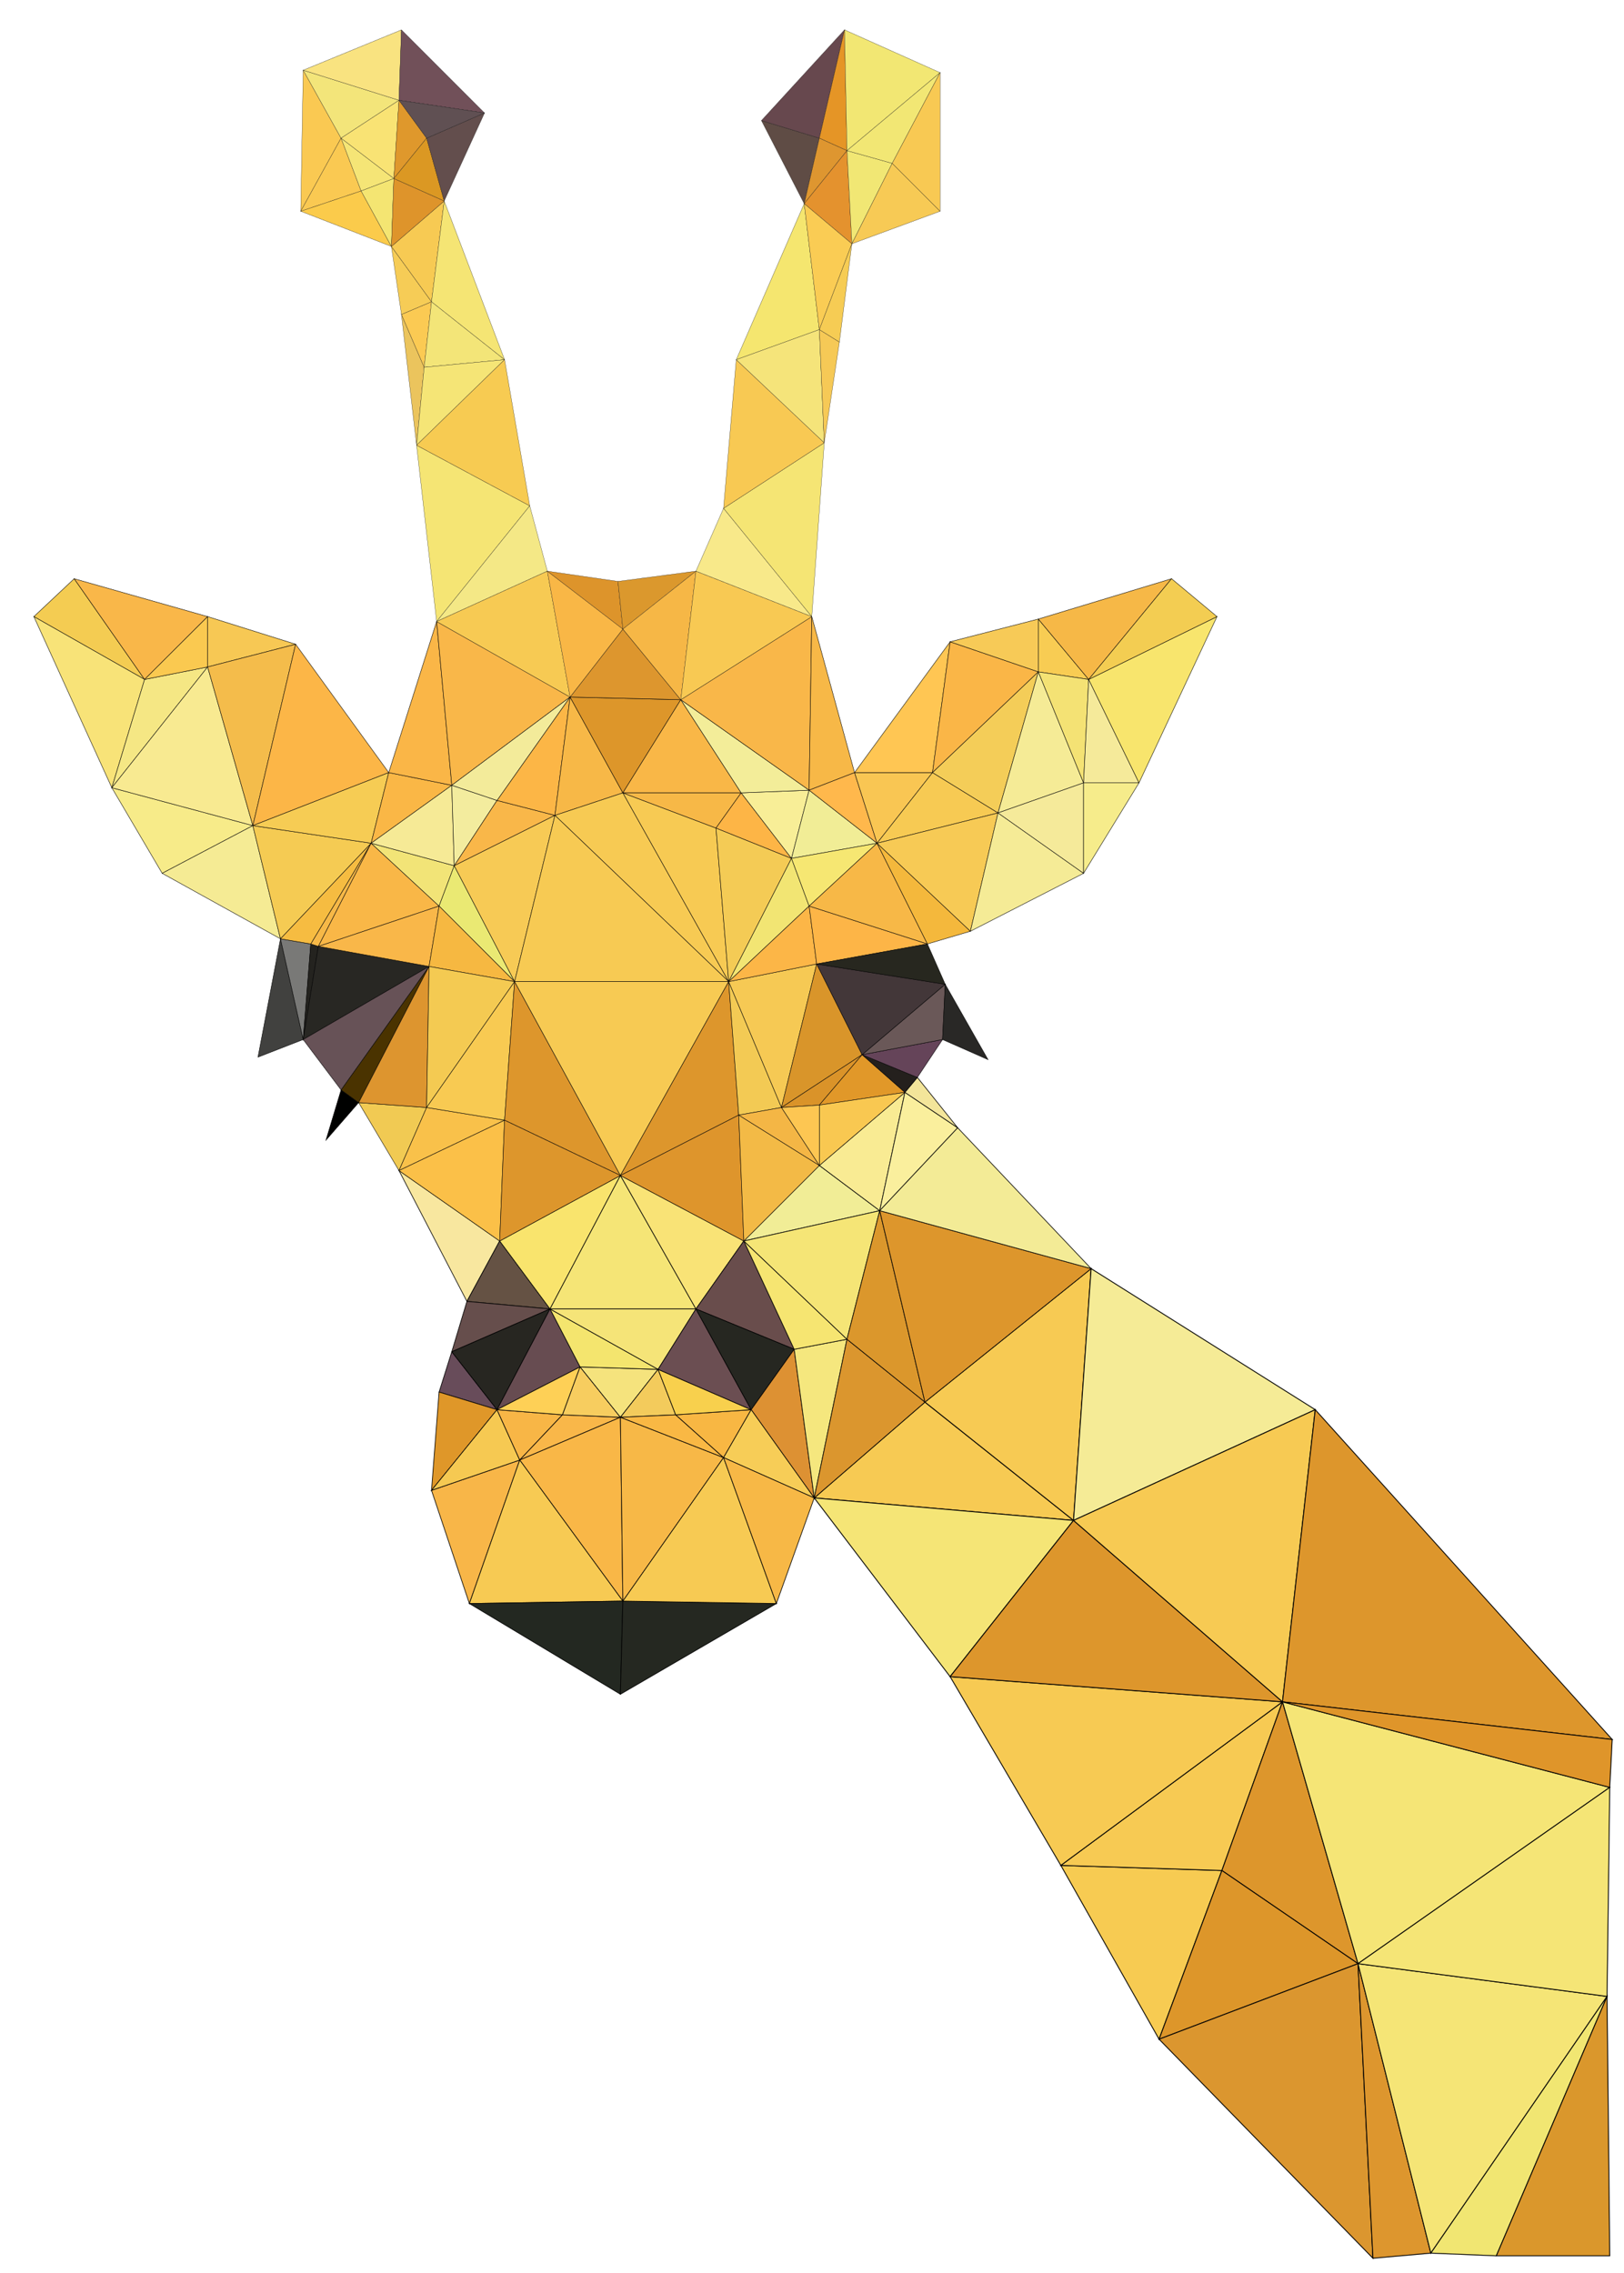 <?xml version="1.0" encoding="utf-8"?>
<!-- Generator: Adobe Illustrator 24.1.0, SVG Export Plug-In . SVG Version: 6.00 Build 0)  -->
<svg version="1.1" baseProfile="tiny" id="图层_1"
	 xmlns="http://www.w3.org/2000/svg" xmlns:xlink="http://www.w3.org/1999/xlink" x="0px" y="0px" viewBox="0 0 729 1020"
	 xml:space="preserve">
<g>
	<g>
		<polygon fill="#F7CA53" stroke="#000000" stroke-width="0.4" stroke-miterlimit="10" points="415.2,629.2 365.5,672.2 
			481.9,682.3 		"/>
		<polygon fill="#F5E576" stroke="#000000" stroke-width="0.4" stroke-miterlimit="10" points="365.5,672.2 426.5,752.4 
			481.9,682.3 		"/>
		<polygon fill="#F7CA53" stroke="#000000" stroke-width="0.4" stroke-miterlimit="10" points="415.2,629.2 481.9,682.3 
			489.8,569.3 		"/>
		<polygon fill="#F7CB52" stroke="#000000" stroke-width="0.4" stroke-miterlimit="10" points="476.2,837.1 520.3,915.1 
			548.5,839.4 		"/>
		<polygon fill="#F7CA53" stroke="#000000" stroke-width="0.4" stroke-miterlimit="10" points="476.2,837.1 548.5,839.4 
			575.7,763.7 		"/>
		<polygon fill="#F7CA53" stroke="#000000" stroke-width="0.4" stroke-miterlimit="10" points="426.5,752.4 476.2,837.1 
			575.7,763.7 		"/>
		<polygon fill="#DD962C" stroke="#000000" stroke-width="0.4" stroke-miterlimit="10" points="481.9,682.3 426.5,752.4 
			575.7,763.7 		"/>
		<polygon fill="#F5EB96" stroke="#000000" stroke-width="0.4" stroke-miterlimit="10" points="489.8,569.3 481.9,682.3 
			590.4,632.6 		"/>
		<polygon fill="#F7CA53" stroke="#000000" stroke-width="0.4" stroke-miterlimit="10" points="481.9,682.3 575.7,763.7 
			590.4,632.6 		"/>
		<polygon fill="#DD962C" stroke="#000000" stroke-width="0.4" stroke-miterlimit="10" points="575.7,763.7 548.5,839.4 
			609.6,881.2 		"/>
		<polygon fill="#DD962A" stroke="#000000" stroke-width="0.4" stroke-miterlimit="10" points="548.5,839.4 520.3,915.1 
			609.6,881.2 		"/>
		<polygon fill="#DB962F" stroke="#000000" stroke-width="0.4" stroke-miterlimit="10" points="609.6,881.2 520.3,915.1 
			616.3,1013.4 		"/>
		<polygon fill="#DD962E" stroke="#000000" stroke-width="0.4" stroke-miterlimit="10" points="609.6,881.2 616.3,1013.4 
			642.3,1011.1 		"/>
		<polygon fill="#F5E576" stroke="#000000" stroke-width="0.4" stroke-miterlimit="10" points="609.6,881.2 642.3,1011.1 
			721.4,895.9 		"/>
		<polygon fill="#F1E672" stroke="#000000" stroke-width="0.4" stroke-miterlimit="10" points="642.3,1011.1 671.7,1012.3 
			721.4,895.9 		"/>
		<polygon fill="#DA972C" stroke="#000000" stroke-width="0.4" stroke-miterlimit="10" points="721.4,895.9 671.7,1012.3 
			722.6,1012.3 		"/>
		<polygon fill="#F5E576" stroke="#000000" stroke-width="0.4" stroke-miterlimit="10" points="575.7,763.7 609.6,881.2 
			722.6,802.1 		"/>
		<polygon fill="#F5E576" stroke="#000000" stroke-width="0.4" stroke-miterlimit="10" points="609.6,881.2 721.4,895.9 
			722.6,802.1 		"/>
		<polygon fill="#DD962C" stroke="#000000" stroke-width="0.4" stroke-miterlimit="10" points="590.4,632.6 575.7,763.7 
			723.7,780.6 		"/>
		<polygon fill="#DF952A" stroke="#000000" stroke-width="0.4" stroke-miterlimit="10" points="575.7,763.7 722.6,802.1 
			723.7,780.6 		"/>
	</g>
	<g>
		<polygon fill="#684C5A" stroke="#000000" stroke-width="0.3" stroke-miterlimit="10" points="202.8,606.6 197.1,624.7 
			223.1,632.6 		"/>
		<polygon fill="#DF9729" stroke="#000000" stroke-width="0.3" stroke-miterlimit="10" points="197.1,624.7 193.7,668.8 
			223.1,632.6 		"/>
		<polygon fill="#F8E79F" stroke="#000000" stroke-width="0.3" stroke-miterlimit="10" points="179.1,525.3 209.6,584 224.3,556.9 
					"/>
		<polygon fill="#F8B648" stroke="#000000" stroke-width="0.3" stroke-miterlimit="10" points="193.7,668.8 210.7,719.6 
			233.3,655.2 		"/>
		<polygon fill="#F6C952" stroke="#000000" stroke-width="0.3" stroke-miterlimit="10" points="223.1,632.6 193.7,668.8 
			233.3,655.2 		"/>
		<polygon fill="#655244" stroke="#000000" stroke-width="0.3" stroke-miterlimit="10" points="224.3,556.9 209.6,584 246.9,587.4 
					"/>
		<polygon fill="#664E4C" stroke="#000000" stroke-width="0.3" stroke-miterlimit="10" points="209.6,584 202.8,606.6 246.9,587.4 
					"/>
		<polygon fill="#272621" stroke="#000000" stroke-width="0.3" stroke-miterlimit="10" points="202.8,606.6 223.1,632.6 
			246.9,587.4 		"/>
		<polygon fill="#F8B646" stroke="#000000" stroke-width="0.3" stroke-miterlimit="10" points="223.1,632.6 233.3,655.2 
			252.5,634.9 		"/>
		<polygon fill="#674C51" stroke="#000000" stroke-width="0.3" stroke-miterlimit="10" points="246.9,587.4 223.1,632.6 
			260.4,613.4 		"/>
		<polygon fill="#FED056" stroke="#000000" stroke-width="0.3" stroke-miterlimit="10" points="223.1,632.6 252.5,634.9 
			260.4,613.4 		"/>
		<polygon fill="#F9B749" stroke="#000000" stroke-width="0.3" stroke-miterlimit="10" points="252.5,634.9 233.3,655.2 278.5,636 
					"/>
		<polygon fill="#F7CD5F" stroke="#000000" stroke-width="0.3" stroke-miterlimit="10" points="260.4,613.4 252.5,634.9 278.5,636 
					"/>
		<polygon fill="#F9E46D" stroke="#000000" stroke-width="0.3" stroke-miterlimit="10" points="224.3,556.9 246.9,587.4 
			278.5,527.5 		"/>
		<polygon fill="#F9B747" stroke="#000000" stroke-width="0.3" stroke-miterlimit="10" points="278.5,636 233.3,655.2 279.6,718.5 
					"/>
		<polygon fill="#F7CA53" stroke="#000000" stroke-width="0.3" stroke-miterlimit="10" points="233.3,655.2 210.7,719.6 
			279.6,718.5 		"/>
		<polygon fill="#232821" stroke="#000000" stroke-width="0.3" stroke-miterlimit="10" points="210.7,719.6 278.5,760.3 
			279.6,718.5 		"/>
		<polygon fill="#F5E37D" stroke="#000000" stroke-width="0.3" stroke-miterlimit="10" points="260.4,613.4 278.5,636 295.4,614.5 
					"/>
		<polygon fill="#F4E56E" stroke="#000000" stroke-width="0.3" stroke-miterlimit="10" points="246.9,587.4 260.4,613.4 
			295.4,614.5 		"/>
		<polygon fill="#F3CB5C" stroke="#000000" stroke-width="0.3" stroke-miterlimit="10" points="295.4,614.5 278.5,636 303.3,634.9 
					"/>
		<polygon fill="#F5E576" stroke="#000000" stroke-width="0.3" stroke-miterlimit="10" points="278.5,527.5 246.9,587.4 
			312.4,587.4 		"/>
		<polygon fill="#F5E478" stroke="#000000" stroke-width="0.3" stroke-miterlimit="10" points="246.9,587.4 295.4,614.5 
			312.4,587.4 		"/>
		<polygon fill="#F7B847" stroke="#000000" stroke-width="0.3" stroke-miterlimit="10" points="278.5,636 279.6,718.5 324.8,654.1 
					"/>
		<polygon fill="#F9B844" stroke="#000000" stroke-width="0.3" stroke-miterlimit="10" points="303.3,634.9 278.5,636 324.8,654.1 
					"/>
		<polygon fill="#F9E376" stroke="#000000" stroke-width="0.3" stroke-miterlimit="10" points="278.5,527.5 312.4,587.4 
			333.9,556.9 		"/>
		<polygon fill="#F8B743" stroke="#000000" stroke-width="0.3" stroke-miterlimit="10" points="303.3,634.9 324.8,654.1 
			337.2,632.6 		"/>
		<polygon fill="#F8D04D" stroke="#000000" stroke-width="0.3" stroke-miterlimit="10" points="295.4,614.5 303.3,634.9 
			337.2,632.6 		"/>
		<polygon fill="#6B4E52" stroke="#000000" stroke-width="0.3" stroke-miterlimit="10" points="312.4,587.4 295.4,614.5 
			337.2,632.6 		"/>
		<polygon fill="#252821" stroke="#000000" stroke-width="0.3" stroke-miterlimit="10" points="279.6,718.5 278.5,760.3 
			348.5,719.6 		"/>
		<polygon fill="#F7CA53" stroke="#000000" stroke-width="0.3" stroke-miterlimit="10" points="324.8,654.1 279.6,718.5 
			348.5,719.6 		"/>
		<polygon fill="#694D4C" stroke="#000000" stroke-width="0.3" stroke-miterlimit="10" points="333.9,556.9 312.4,587.4 
			356.5,605.5 		"/>
		<polygon fill="#262721" stroke="#000000" stroke-width="0.3" stroke-miterlimit="10" points="312.4,587.4 337.2,632.6 
			356.5,605.5 		"/>
		<polygon fill="#DD9133" stroke="#000000" stroke-width="0.3" stroke-miterlimit="10" points="356.5,605.5 337.2,632.6 
			365.5,672.2 		"/>
		<polygon fill="#F7CD57" stroke="#000000" stroke-width="0.3" stroke-miterlimit="10" points="337.2,632.6 324.8,654.1 
			365.5,672.2 		"/>
		<polygon fill="#F7B846" stroke="#000000" stroke-width="0.3" stroke-miterlimit="10" points="324.8,654.1 348.5,719.6 
			365.5,672.2 		"/>
		<polygon fill="#F5E77E" stroke="#000000" stroke-width="0.3" stroke-miterlimit="10" points="356.5,605.5 365.5,672.2 380.2,601 
					"/>
		<polygon fill="#F6E571" stroke="#000000" stroke-width="0.3" stroke-miterlimit="10" points="333.9,556.9 356.5,605.5 380.2,601 
					"/>
		<polygon fill="#F1ED96" stroke="#000000" stroke-width="0.3" stroke-miterlimit="10" points="367.8,523 333.9,556.9 394.9,543.3 
					"/>
		<polygon fill="#F5E576" stroke="#000000" stroke-width="0.3" stroke-miterlimit="10" points="333.9,556.9 380.2,601 394.9,543.3 
					"/>
		<polygon fill="#F9EB93" stroke="#000000" stroke-width="0.3" stroke-miterlimit="10" points="367.8,523 394.9,543.3 406.2,490.2 
					"/>
		<polygon fill="#DB962E" stroke="#000000" stroke-width="0.3" stroke-miterlimit="10" points="380.2,601 365.5,672.2 415.2,629.2 
					"/>
		<polygon fill="#DB972C" stroke="#000000" stroke-width="0.3" stroke-miterlimit="10" points="394.9,543.3 380.2,601 415.2,629.2 
					"/>
		<polygon fill="#FAEF9D" stroke="#000000" stroke-width="0.3" stroke-miterlimit="10" points="406.2,490.2 394.9,543.3 
			429.9,506.1 		"/>
		<polygon fill="#F3E59A" stroke="#000000" stroke-width="0.3" stroke-miterlimit="10" points="411.8,483.5 406.2,490.2 
			429.9,506.1 		"/>
		<polygon fill="#DD962C" stroke="#000000" stroke-width="0.3" stroke-miterlimit="10" points="394.9,543.3 415.2,629.2 
			489.8,569.3 		"/>
		<polygon fill="#F3EB96" stroke="#000000" stroke-width="0.3" stroke-miterlimit="10" points="429.9,506.1 394.9,543.3 
			489.8,569.3 		"/>
	</g>
	<g>
		<polygon fill="#F4CC52" stroke="#000000" stroke-width="0.2" stroke-miterlimit="10" points="33.3,259.7 15.2,276.7 64.9,304.9 		
			"/>
		<polygon fill="#F8E378" stroke="#000000" stroke-width="0.2" stroke-miterlimit="10" points="15.2,276.7 50.2,353.5 64.9,304.9 		
			"/>
		<polygon fill="#F5E784" stroke="#000000" stroke-width="0.2" stroke-miterlimit="10" points="64.9,304.9 50.2,353.5 93.2,299.3 		
			"/>
		<polygon fill="#F9B749" stroke="#000000" stroke-width="0.2" stroke-miterlimit="10" points="33.3,259.7 64.9,304.9 93.2,276.7 		
			"/>
		<polygon fill="#FAC950" stroke="#000000" stroke-width="0.2" stroke-miterlimit="10" points="64.9,304.9 93.2,299.3 93.2,276.7 		
			"/>
		<polygon fill="#F7EB89" stroke="#000000" stroke-width="0.2" stroke-miterlimit="10" points="50.2,353.5 72.8,391.9 113.5,370.5 
					"/>
		<polygon fill="#F8EA91" stroke="#000000" stroke-width="0.2" stroke-miterlimit="10" points="93.2,299.3 50.2,353.5 113.5,370.5 
					"/>
		<polygon fill="#F5EB94" stroke="#000000" stroke-width="0.2" stroke-miterlimit="10" points="113.5,370.5 72.8,391.9 125.9,421.3 
					"/>
		<polygon fill="#F7C854" stroke="#000000" stroke-width="0.2" stroke-miterlimit="10" points="93.2,276.7 93.2,299.3 132.7,289.1 
					"/>
		<polygon fill="#F4BC4B" stroke="#000000" stroke-width="0.2" stroke-miterlimit="10" points="93.2,299.3 113.5,370.5 132.7,289.1 
					"/>
		<polygon fill="#41413F" stroke="#000000" stroke-width="0.2" stroke-miterlimit="10" points="125.9,421.3 115.8,474.4 
			136.1,466.5 		"/>
		<polygon fill="#797977" stroke="#000000" stroke-width="0.2" stroke-miterlimit="10" points="125.9,421.3 136.1,466.5 
			139.5,423.6 		"/>
		<polygon fill="#24231F" stroke="#000000" stroke-width="0.2" stroke-miterlimit="10" points="139.5,423.6 136.1,466.5 
			142.9,424.7 		"/>
		<polygon fill="#000100" stroke="#000000" stroke-width="0.2" stroke-miterlimit="10" points="153.1,489.1 146.3,511.7 161,494.8 
					"/>
		<polygon fill="#F6B847" stroke="#000000" stroke-width="0.2" stroke-miterlimit="10" points="139.5,423.6 142.9,424.7 
			166.6,378.4 		"/>
		<polygon fill="#F5CB53" stroke="#000000" stroke-width="0.2" stroke-miterlimit="10" points="113.5,370.5 125.9,421.3 
			166.6,378.4 		"/>
		<polygon fill="#F6BC41" stroke="#000000" stroke-width="0.2" stroke-miterlimit="10" points="125.9,421.3 139.5,423.6 
			166.6,378.4 		"/>
		<polygon fill="#FCB647" stroke="#000000" stroke-width="0.2" stroke-miterlimit="10" points="132.7,289.1 113.5,370.5 
			174.5,346.7 		"/>
		<polygon fill="#F6CC54" stroke="#000000" stroke-width="0.2" stroke-miterlimit="10" points="113.5,370.5 166.6,378.4 
			174.5,346.7 		"/>
		<polygon fill="#F1CA53" stroke="#000000" stroke-width="0.2" stroke-miterlimit="10" points="161,494.8 179.1,525.3 191.5,497 		
			"/>
		<polygon fill="#4A3300" stroke="#000000" stroke-width="0.2" stroke-miterlimit="10" points="153.1,489.1 161,494.8 192.6,433.7 
					"/>
		<polygon fill="#DD952F" stroke="#000000" stroke-width="0.2" stroke-miterlimit="10" points="161,494.8 191.5,497 192.6,433.7 		
			"/>
		<polygon fill="#282723" stroke="#000000" stroke-width="0.2" stroke-miterlimit="10" points="142.9,424.7 136.1,466.5 
			192.6,433.7 		"/>
		<polygon fill="#675257" stroke="#000000" stroke-width="0.2" stroke-miterlimit="10" points="136.1,466.5 153.1,489.1 
			192.6,433.7 		"/>
		<polygon fill="#F9B747" stroke="#000000" stroke-width="0.2" stroke-miterlimit="10" points="166.6,378.4 142.9,424.7 
			197.1,406.6 		"/>
		<polygon fill="#F9B749" stroke="#000000" stroke-width="0.2" stroke-miterlimit="10" points="142.9,424.7 192.6,433.7 
			197.1,406.6 		"/>
		<polygon fill="#FAB746" stroke="#000000" stroke-width="0.2" stroke-miterlimit="10" points="174.5,346.7 166.6,378.4 
			202.8,352.4 		"/>
		<polygon fill="#FAB647" stroke="#000000" stroke-width="0.2" stroke-miterlimit="10" points="196,278.9 174.5,346.7 202.8,352.4 
					"/>
		<polygon fill="#F2E477" stroke="#000000" stroke-width="0.2" stroke-miterlimit="10" points="166.6,378.4 197.1,406.6 
			203.9,388.5 		"/>
		<polygon fill="#F6EA96" stroke="#000000" stroke-width="0.2" stroke-miterlimit="10" points="202.8,352.4 166.6,378.4 
			203.9,388.5 		"/>
		<polygon fill="#F3EC9E" stroke="#000000" stroke-width="0.2" stroke-miterlimit="10" points="202.8,352.4 203.9,388.5 
			223.1,359.2 		"/>
		<polygon fill="#F9C14A" stroke="#000000" stroke-width="0.2" stroke-miterlimit="10" points="191.5,497 179.1,525.3 226.5,502.7 
					"/>
		<polygon fill="#FBC048" stroke="#000000" stroke-width="0.2" stroke-miterlimit="10" points="179.1,525.3 224.3,556.9 
			226.5,502.7 		"/>
		<polygon fill="#EAE973" stroke="#000000" stroke-width="0.2" stroke-miterlimit="10" points="203.9,388.5 197.1,406.6 231,440.5 
					"/>
		<polygon fill="#F6B841" stroke="#000000" stroke-width="0.2" stroke-miterlimit="10" points="197.1,406.6 192.6,433.7 231,440.5 
					"/>
		<polygon fill="#F4CA52" stroke="#000000" stroke-width="0.2" stroke-miterlimit="10" points="192.6,433.7 191.5,497 231,440.5 		
			"/>
		<polygon fill="#F8CA52" stroke="#000000" stroke-width="0.2" stroke-miterlimit="10" points="191.5,497 226.5,502.7 231,440.5 		
			"/>
		<polygon fill="#F9B749" stroke="#000000" stroke-width="0.2" stroke-miterlimit="10" points="223.1,359.2 203.9,388.5 
			249.1,365.9 		"/>
		<polygon fill="#F7CA55" stroke="#000000" stroke-width="0.2" stroke-miterlimit="10" points="203.9,388.5 231,440.5 249.1,365.9 
					"/>
		<polygon fill="#FCB646" stroke="#000000" stroke-width="0.2" stroke-miterlimit="10" points="223.1,359.2 249.1,365.9 
			255.9,312.8 		"/>
		<polygon fill="#F9B749" stroke="#000000" stroke-width="0.2" stroke-miterlimit="10" points="196,278.9 202.8,352.4 255.9,312.8 
					"/>
		<polygon fill="#F3EB9A" stroke="#000000" stroke-width="0.2" stroke-miterlimit="10" points="202.8,352.4 223.1,359.2 
			255.9,312.8 		"/>
		<polygon fill="#DD962C" stroke="#000000" stroke-width="0.2" stroke-miterlimit="10" points="231,440.5 226.5,502.7 278.5,527.5 
					"/>
		<polygon fill="#DD962C" stroke="#000000" stroke-width="0.2" stroke-miterlimit="10" points="226.5,502.7 224.3,556.9 
			278.5,527.5 		"/>
		<polygon fill="#F7B847" stroke="#000000" stroke-width="0.2" stroke-miterlimit="10" points="255.9,312.8 249.1,365.9 
			279.6,355.8 		"/>
		<polygon fill="#DD962A" stroke="#000000" stroke-width="0.2" stroke-miterlimit="10" points="255.9,312.8 279.6,355.8 305.6,314 
					"/>
		<polygon fill="#DD962E" stroke="#000000" stroke-width="0.2" stroke-miterlimit="10" points="279.6,282.3 255.9,312.8 305.6,314 
					"/>
		<polygon fill="#F7CA53" stroke="#000000" stroke-width="0.2" stroke-miterlimit="10" points="279.6,355.8 249.1,365.9 
			327.1,440.5 		"/>
		<polygon fill="#F7CA53" stroke="#000000" stroke-width="0.2" stroke-miterlimit="10" points="321.4,371.6 279.6,355.8 
			327.1,440.5 		"/>
		<polygon fill="#F7CA53" stroke="#000000" stroke-width="0.2" stroke-miterlimit="10" points="249.1,365.9 231,440.5 327.1,440.5 
					"/>
		<polygon fill="#F7CA53" stroke="#000000" stroke-width="0.2" stroke-miterlimit="10" points="231,440.5 278.5,527.5 327.1,440.5 
					"/>
		<polygon fill="#DD962C" stroke="#000000" stroke-width="0.2" stroke-miterlimit="10" points="327.1,440.5 278.5,527.5 
			331.6,500.4 		"/>
		<polygon fill="#F9B747" stroke="#000000" stroke-width="0.2" stroke-miterlimit="10" points="305.6,314 279.6,355.8 332.7,355.8 
					"/>
		<polygon fill="#F7B847" stroke="#000000" stroke-width="0.2" stroke-miterlimit="10" points="279.6,355.8 321.4,371.6 
			332.7,355.8 		"/>
		<polygon fill="#DE952C" stroke="#000000" stroke-width="0.2" stroke-miterlimit="10" points="331.6,500.4 278.5,527.5 
			333.9,556.9 		"/>
		<polygon fill="#F3CA54" stroke="#000000" stroke-width="0.2" stroke-miterlimit="10" points="327.1,440.5 331.6,500.4 350.8,497 
					"/>
		<polygon fill="#F4CB55" stroke="#000000" stroke-width="0.2" stroke-miterlimit="10" points="321.4,371.6 327.1,440.5 
			355.3,385.2 		"/>
		<polygon fill="#FDB546" stroke="#000000" stroke-width="0.2" stroke-miterlimit="10" points="332.7,355.8 321.4,371.6 
			355.3,385.2 		"/>
		<polygon fill="#F2E573" stroke="#000000" stroke-width="0.2" stroke-miterlimit="10" points="355.3,385.2 327.1,440.5 
			363.2,406.6 		"/>
		<polygon fill="#F8EE97" stroke="#000000" stroke-width="0.2" stroke-miterlimit="10" points="332.7,355.8 355.3,385.2 
			363.2,354.6 		"/>
		<polygon fill="#F3ED99" stroke="#000000" stroke-width="0.2" stroke-miterlimit="10" points="305.6,314 332.7,355.8 363.2,354.6 
					"/>
		<polygon fill="#F9B749" stroke="#000000" stroke-width="0.2" stroke-miterlimit="10" points="305.6,314 363.2,354.6 364.4,276.7 
					"/>
		<polygon fill="#F6C954" stroke="#000000" stroke-width="0.2" stroke-miterlimit="10" points="327.1,440.5 350.8,497 366.6,432.6 
					"/>
		<polygon fill="#FCB647" stroke="#000000" stroke-width="0.2" stroke-miterlimit="10" points="363.2,406.6 327.1,440.5 
			366.6,432.6 		"/>
		<polygon fill="#F3BA46" stroke="#000000" stroke-width="0.2" stroke-miterlimit="10" points="331.6,500.4 333.9,556.9 367.8,523 
					"/>
		<polygon fill="#F4B645" stroke="#000000" stroke-width="0.2" stroke-miterlimit="10" points="350.8,497 331.6,500.4 367.8,523 		
			"/>
		<polygon fill="#F7B847" stroke="#000000" stroke-width="0.2" stroke-miterlimit="10" points="364.4,276.7 363.2,354.6 
			383.6,346.7 		"/>
		<polygon fill="#D9952A" stroke="#000000" stroke-width="0.2" stroke-miterlimit="10" points="366.6,432.6 350.8,497 387,473.3 		
			"/>
		<polygon fill="#DA9329" stroke="#000000" stroke-width="0.2" stroke-miterlimit="10" points="350.8,497 367.8,495.9 387,473.3 		
			"/>
		<polygon fill="#F1ED96" stroke="#000000" stroke-width="0.2" stroke-miterlimit="10" points="363.2,354.6 355.3,385.2 
			393.7,378.4 		"/>
		<polygon fill="#FFB84C" stroke="#000000" stroke-width="0.2" stroke-miterlimit="10" points="383.6,346.7 363.2,354.6 
			393.7,378.4 		"/>
		<polygon fill="#F6E772" stroke="#000000" stroke-width="0.2" stroke-miterlimit="10" points="355.3,385.2 363.2,406.6 
			393.7,378.4 		"/>
		<polygon fill="#E19829" stroke="#000000" stroke-width="0.2" stroke-miterlimit="10" points="387,473.3 367.8,495.9 406.2,490.2 
					"/>
		<polygon fill="#F9C851" stroke="#000000" stroke-width="0.2" stroke-miterlimit="10" points="367.8,495.9 367.8,523 406.2,490.2 
					"/>
		<polygon fill="#24201D" stroke="#000000" stroke-width="0.2" stroke-miterlimit="10" points="387,473.3 406.2,490.2 411.8,483.5 
					"/>
		<polygon fill="#FDB547" stroke="#000000" stroke-width="0.2" stroke-miterlimit="10" points="363.2,406.6 366.6,432.6 
			416.3,423.6 		"/>
		<polygon fill="#F7B847" stroke="#000000" stroke-width="0.2" stroke-miterlimit="10" points="393.7,378.4 363.2,406.6 
			416.3,423.6 		"/>
		<polygon fill="#F9C653" stroke="#000000" stroke-width="0.2" stroke-miterlimit="10" points="383.6,346.7 393.7,378.4 
			418.6,346.7 		"/>
		<polygon fill="#654459" stroke="#000000" stroke-width="0.2" stroke-miterlimit="10" points="387,473.3 411.8,483.5 423.1,466.5 
					"/>
		<polygon fill="#6A5858" stroke="#000000" stroke-width="0.2" stroke-miterlimit="10" points="387,473.3 423.1,466.5 424.3,441.7 
					"/>
		<polygon fill="#433739" stroke="#000000" stroke-width="0.2" stroke-miterlimit="10" points="366.6,432.6 387,473.3 424.3,441.7 
					"/>
		<polygon fill="#27271F" stroke="#000000" stroke-width="0.2" stroke-miterlimit="10" points="416.3,423.6 366.6,432.6 
			424.3,441.7 		"/>
		<polygon fill="#FFC653" stroke="#000000" stroke-width="0.2" stroke-miterlimit="10" points="383.6,346.7 418.6,346.7 426.5,288 
					"/>
		<polygon fill="#F4B83C" stroke="#000000" stroke-width="0.2" stroke-miterlimit="10" points="393.7,378.4 416.3,423.6 
			435.6,417.9 		"/>
		<polygon fill="#292826" stroke="#000000" stroke-width="0.2" stroke-miterlimit="10" points="424.3,441.7 423.1,466.5 
			443.5,475.5 		"/>
		<polygon fill="#F7CA53" stroke="#000000" stroke-width="0.2" stroke-miterlimit="10" points="418.6,346.7 393.7,378.4 448,364.8 
					"/>
		<polygon fill="#F7CA55" stroke="#000000" stroke-width="0.2" stroke-miterlimit="10" points="393.7,378.4 435.6,417.9 448,364.8 
					"/>
		<polygon fill="#FAB647" stroke="#000000" stroke-width="0.2" stroke-miterlimit="10" points="426.5,288 418.6,346.7 466.1,301.5 
					"/>
		<polygon fill="#F4CD58" stroke="#000000" stroke-width="0.2" stroke-miterlimit="10" points="418.6,346.7 448,364.8 466.1,301.5 
					"/>
		<polygon fill="#F7CA57" stroke="#000000" stroke-width="0.2" stroke-miterlimit="10" points="426.5,288 466.1,301.5 466.1,277.8 
					"/>
		<polygon fill="#F5EB96" stroke="#000000" stroke-width="0.2" stroke-miterlimit="10" points="448,364.8 435.6,417.9 486.4,391.9 
					"/>
		<polygon fill="#F5EB96" stroke="#000000" stroke-width="0.2" stroke-miterlimit="10" points="466.1,301.5 448,364.8 486.4,351.3 
					"/>
		<polygon fill="#F5EA9A" stroke="#000000" stroke-width="0.2" stroke-miterlimit="10" points="448,364.8 486.4,391.9 486.4,351.3 
					"/>
		<polygon fill="#F8CC53" stroke="#000000" stroke-width="0.2" stroke-miterlimit="10" points="466.1,277.8 466.1,301.5 
			488.7,304.9 		"/>
		<polygon fill="#F4E274" stroke="#000000" stroke-width="0.2" stroke-miterlimit="10" points="466.1,301.5 486.4,351.3 
			488.7,304.9 		"/>
		<polygon fill="#F6EC8B" stroke="#000000" stroke-width="0.2" stroke-miterlimit="10" points="486.4,351.3 486.4,391.9 
			511.3,351.3 		"/>
		<polygon fill="#F5EA9A" stroke="#000000" stroke-width="0.2" stroke-miterlimit="10" points="488.7,304.9 486.4,351.3 
			511.3,351.3 		"/>
		<polygon fill="#F6B847" stroke="#000000" stroke-width="0.2" stroke-miterlimit="10" points="466.1,277.8 488.7,304.9 
			525.9,259.7 		"/>
		<polygon fill="#F8E56D" stroke="#000000" stroke-width="0.2" stroke-miterlimit="10" points="488.7,304.9 511.3,351.3 
			546.3,276.7 		"/>
		<polygon fill="#F3CD52" stroke="#000000" stroke-width="0.2" stroke-miterlimit="10" points="525.9,259.7 488.7,304.9 
			546.3,276.7 		"/>
		<polygon fill="#FDC652" stroke="#000000" stroke-width="0.2" stroke-miterlimit="10" points="367.8,495.9 350.8,497 367.8,523 		
			"/>
	</g>
	<g>
		<polygon fill="#FAC952" stroke="#000000" stroke-width="0.1" stroke-miterlimit="10" points="136.1,31.5 135,94.8 153.1,62 		"/>
		<polygon fill="#FAC952" stroke="#000000" stroke-width="0.1" stroke-miterlimit="10" points="153.1,62 135,94.8 162.1,85.7 		"/>
		<polygon fill="#FBCB4B" stroke="#000000" stroke-width="0.1" stroke-miterlimit="10" points="162.1,85.7 135,94.8 175.7,110.6 		
			"/>
		<polygon fill="#F5E576" stroke="#000000" stroke-width="0.1" stroke-miterlimit="10" points="153.1,62 162.1,85.7 176.8,80.1 		
			"/>
		<polygon fill="#F4E572" stroke="#000000" stroke-width="0.1" stroke-miterlimit="10" points="162.1,85.7 175.7,110.6 176.8,80.1 
					"/>
		<polygon fill="#F3E57A" stroke="#000000" stroke-width="0.1" stroke-miterlimit="10" points="136.1,31.5 153.1,62 179.1,45 		"/>
		<polygon fill="#F9E374" stroke="#000000" stroke-width="0.1" stroke-miterlimit="10" points="153.1,62 176.8,80.1 179.1,45 		"/>
		<polygon fill="#F9E380" stroke="#000000" stroke-width="0.1" stroke-miterlimit="10" points="136.1,31.5 179.1,45 180.2,13.4 		
			"/>
		<polygon fill="#EBC45D" stroke="#000000" stroke-width="0.1" stroke-miterlimit="10" points="180.2,141.1 187,199.8 190.4,164.8 
					"/>
		<polygon fill="#DF982C" stroke="#000000" stroke-width="0.1" stroke-miterlimit="10" points="179.1,45 176.8,80.1 191.5,62 		"/>
		<polygon fill="#FBCA53" stroke="#000000" stroke-width="0.1" stroke-miterlimit="10" points="180.2,141.1 190.4,164.8 
			193.7,135.4 		"/>
		<polygon fill="#F6CC56" stroke="#000000" stroke-width="0.1" stroke-miterlimit="10" points="175.7,110.6 180.2,141.1 
			193.7,135.4 		"/>
		<polygon fill="#F7CA53" stroke="#000000" stroke-width="0.1" stroke-miterlimit="10" points="175.7,110.6 193.7,135.4 199.4,90.2 
					"/>
		<polygon fill="#DE942B" stroke="#000000" stroke-width="0.1" stroke-miterlimit="10" points="176.8,80.1 175.7,110.6 199.4,90.2 
					"/>
		<polygon fill="#DB9823" stroke="#000000" stroke-width="0.1" stroke-miterlimit="10" points="191.5,62 176.8,80.1 199.4,90.2 		
			"/>
		<polygon fill="#634E4D" stroke="#000000" stroke-width="0.1" stroke-miterlimit="10" points="191.5,62 199.4,90.2 217.5,50.7 		
			"/>
		<polygon fill="#715059" stroke="#000000" stroke-width="0.1" stroke-miterlimit="10" points="180.2,13.4 179.1,45 217.5,50.7 		
			"/>
		<polygon fill="#605053" stroke="#000000" stroke-width="0.1" stroke-miterlimit="10" points="179.1,45 191.5,62 217.5,50.7 		"/>
		<polygon fill="#F3E578" stroke="#000000" stroke-width="0.1" stroke-miterlimit="10" points="193.7,135.4 190.4,164.8 
			226.5,161.4 		"/>
		<polygon fill="#F5E574" stroke="#000000" stroke-width="0.1" stroke-miterlimit="10" points="199.4,90.2 193.7,135.4 226.5,161.4 
					"/>
		<polygon fill="#F5E576" stroke="#000000" stroke-width="0.1" stroke-miterlimit="10" points="190.4,164.8 187,199.8 226.5,161.4 
					"/>
		<polygon fill="#F5E574" stroke="#000000" stroke-width="0.1" stroke-miterlimit="10" points="187,199.8 196,278.9 237.8,227 		"/>
		<polygon fill="#F7CB52" stroke="#000000" stroke-width="0.1" stroke-miterlimit="10" points="226.5,161.4 187,199.8 237.8,227 		
			"/>
		<polygon fill="#F4E886" stroke="#000000" stroke-width="0.1" stroke-miterlimit="10" points="237.8,227 196,278.9 245.7,256.3 		
			"/>
		<polygon fill="#F7CA53" stroke="#000000" stroke-width="0.1" stroke-miterlimit="10" points="245.7,256.3 196,278.9 255.9,312.8 
					"/>
		<polygon fill="#F9B746" stroke="#000000" stroke-width="0.1" stroke-miterlimit="10" points="245.7,256.3 255.9,312.8 
			279.6,282.3 		"/>
		<polygon fill="#DD942B" stroke="#000000" stroke-width="0.1" stroke-miterlimit="10" points="277.4,260.9 245.7,256.3 
			279.6,282.3 		"/>
		<polygon fill="#DB982D" stroke="#000000" stroke-width="0.1" stroke-miterlimit="10" points="277.4,260.9 279.6,282.3 
			312.4,256.3 		"/>
		<polygon fill="#F6B746" stroke="#000000" stroke-width="0.1" stroke-miterlimit="10" points="279.6,282.3 305.6,314 312.4,256.3 
					"/>
		<polygon fill="#F8C953" stroke="#000000" stroke-width="0.1" stroke-miterlimit="10" points="312.4,256.3 305.6,314 364.4,276.7 
					"/>
		<polygon fill="#F8E98A" stroke="#000000" stroke-width="0.1" stroke-miterlimit="10" points="324.8,228.1 312.4,256.3 
			364.4,276.7 		"/>
		<polygon fill="#5F4C45" stroke="#000000" stroke-width="0.1" stroke-miterlimit="10" points="341.8,54.1 361,91.4 367.8,62 		"/>
		<polygon fill="#F5E66F" stroke="#000000" stroke-width="0.1" stroke-miterlimit="10" points="361,91.4 330.5,161.4 367.8,147.9 		
			"/>
		<polygon fill="#F5E574" stroke="#000000" stroke-width="0.1" stroke-miterlimit="10" points="324.8,228.1 364.4,276.7 370,198.7 
					"/>
		<polygon fill="#F8C953" stroke="#000000" stroke-width="0.1" stroke-miterlimit="10" points="330.5,161.4 324.8,228.1 370,198.7 
					"/>
		<polygon fill="#F5E47A" stroke="#000000" stroke-width="0.1" stroke-miterlimit="10" points="367.8,147.9 330.5,161.4 370,198.7 
					"/>
		<polygon fill="#F6C956" stroke="#000000" stroke-width="0.1" stroke-miterlimit="10" points="367.8,147.9 370,198.7 376.8,153.5 
					"/>
		<polygon fill="#67484E" stroke="#000000" stroke-width="0.1" stroke-miterlimit="10" points="341.8,54.1 367.8,62 379.1,13.4 		
			"/>
		<polygon fill="#E59526" stroke="#000000" stroke-width="0.1" stroke-miterlimit="10" points="379.1,13.4 367.8,62 380.2,67.6 		
			"/>
		<polygon fill="#DE9630" stroke="#000000" stroke-width="0.1" stroke-miterlimit="10" points="367.8,62 361,91.4 380.2,67.6 		"/>
		<polygon fill="#E4922E" stroke="#000000" stroke-width="0.1" stroke-miterlimit="10" points="380.2,67.6 361,91.4 382.4,109.4 		
			"/>
		<polygon fill="#FACC54" stroke="#000000" stroke-width="0.1" stroke-miterlimit="10" points="361,91.4 367.8,147.9 382.4,109.4 		
			"/>
		<polygon fill="#F6CC54" stroke="#000000" stroke-width="0.1" stroke-miterlimit="10" points="367.8,147.9 376.8,153.5 
			382.4,109.4 		"/>
		<polygon fill="#F1E774" stroke="#000000" stroke-width="0.1" stroke-miterlimit="10" points="380.2,67.6 382.4,109.4 400.5,73.3 
					"/>
		<polygon fill="#F7CA55" stroke="#000000" stroke-width="0.1" stroke-miterlimit="10" points="400.5,73.3 382.4,109.4 422,94.8 		
			"/>
		<polygon fill="#F2E773" stroke="#000000" stroke-width="0.1" stroke-miterlimit="10" points="379.1,13.4 380.2,67.6 422,32.6 		
			"/>
		<polygon fill="#F2E774" stroke="#000000" stroke-width="0.1" stroke-miterlimit="10" points="380.2,67.6 400.5,73.3 422,32.6 		
			"/>
		<polygon fill="#F8C953" stroke="#000000" stroke-width="0.1" stroke-miterlimit="10" points="400.5,73.3 422,94.8 422,32.6 		"/>
	</g>
</g>
</svg>
